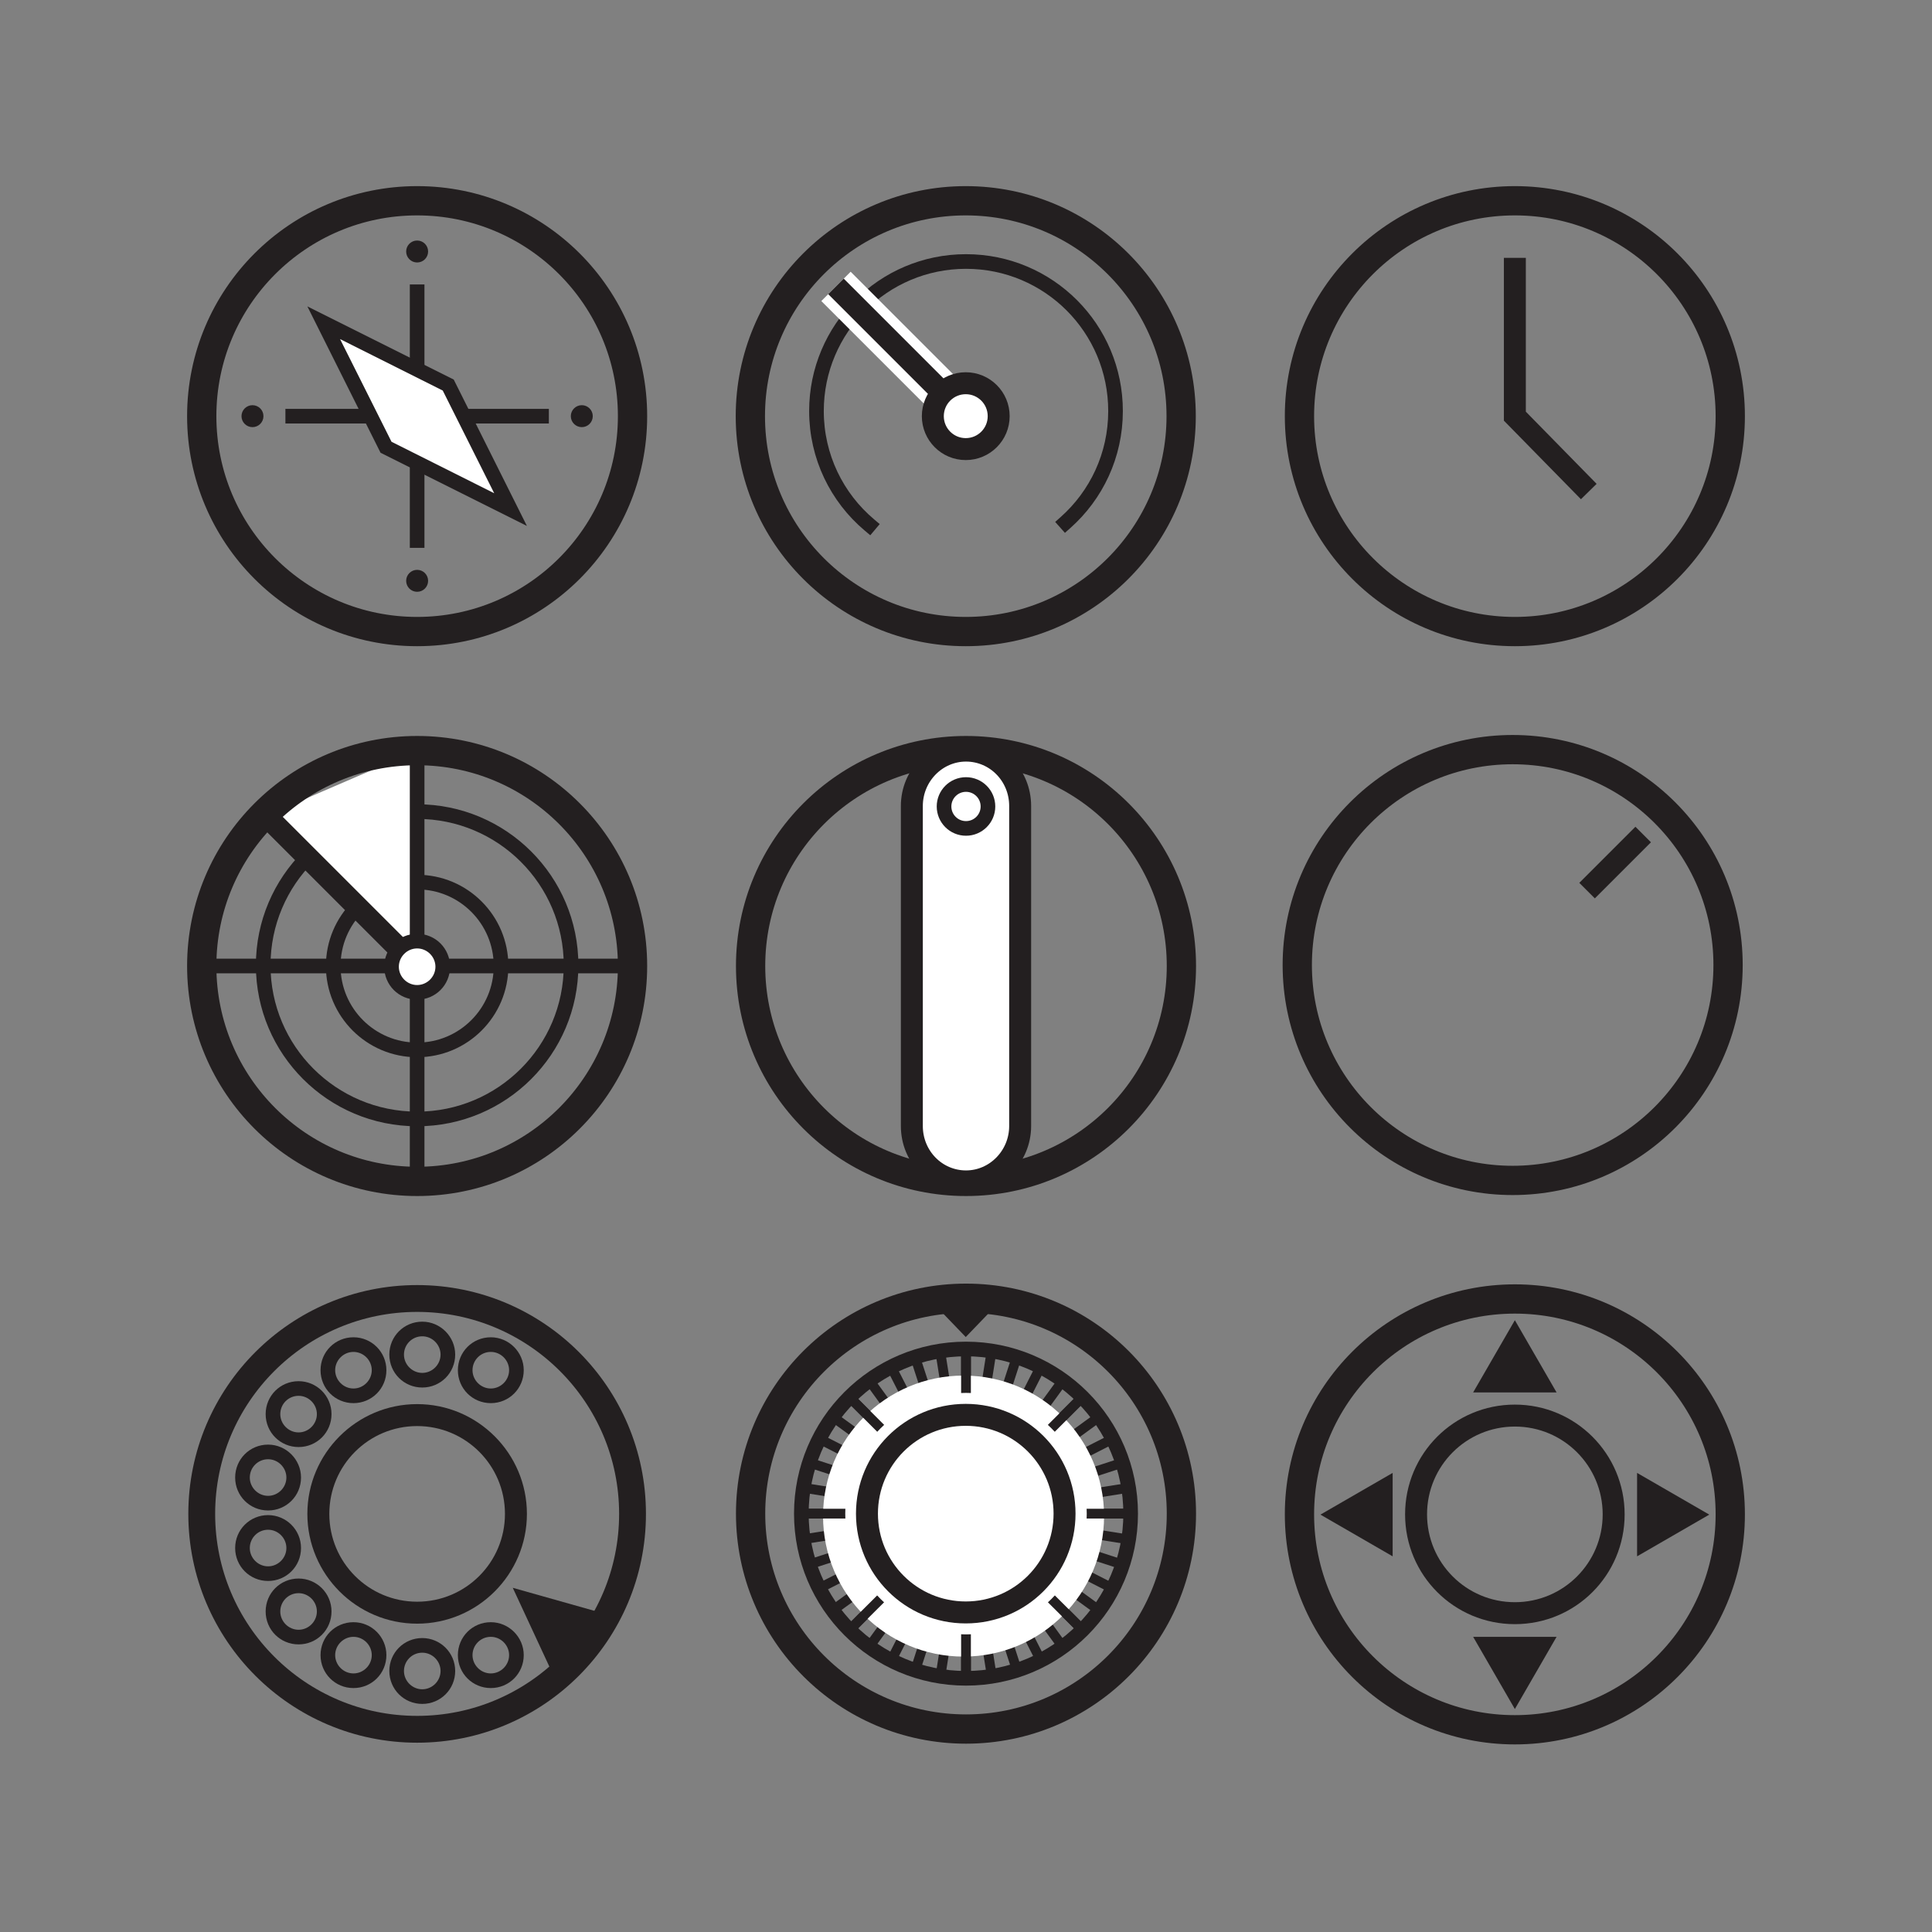 <?xml version="1.0" encoding="utf-8"?>
<!-- Generator: Adobe Illustrator 22.1.0, SVG Export Plug-In . SVG Version: 6.00 Build 0)  -->
<svg version="1.1" id="Layer_1" xmlns="http://www.w3.org/2000/svg" xmlns:xlink="http://www.w3.org/1999/xlink" x="0px" y="0px"
	 viewBox="0 0 792 792" style="enable-background:new 0 0 792 792;" xml:space="preserve">
<rect x="0" y="0" width="792" height="792" fill="#808080" stroke="none"/>
<style type="text/css">
	.st0{fill:none;stroke:#231F20;stroke-width:12;stroke-linecap:square;stroke-miterlimit:10;}
	.st1{fill:none;stroke:#231F20;stroke-width:9;stroke-miterlimit:10;}
	.st2{fill:none;stroke:#231F20;stroke-width:6;stroke-linecap:square;stroke-miterlimit:10;}
	.st3{fill:none;stroke:#FFFFFF;stroke-width:17;stroke-miterlimit:10;}
	.st4{fill:#FFFFFF;stroke:#231F20;stroke-width:9;stroke-miterlimit:10;}
	.st5{fill:none;stroke:#231F20;stroke-width:12;stroke-miterlimit:10;}
	.st6{fill:#FFFFFF;stroke:#231F20;stroke-width:6;stroke-miterlimit:10;}
	.st7{fill-rule:evenodd;clip-rule:evenodd;fill:#231F20;}
	.st8{fill:none;stroke:#231F20;stroke-width:4;stroke-miterlimit:10;}
	.st9{fill:#FFFFFF;}
	.st10{fill:#231F20;}
	.st11{fill:none;stroke:#231F20;stroke-width:6;stroke-miterlimit:10;}
	.st12{fill:none;stroke:#231F20;stroke-width:12;stroke-linecap:square;stroke-linejoin:round;stroke-miterlimit:10;}
	.st13{fill:none;stroke:#231F20;stroke-width:6;stroke-linejoin:round;stroke-miterlimit:10;}
	.st14{fill:none;stroke:#231F20;stroke-width:11;stroke-linecap:square;stroke-miterlimit:10;}
</style>
<g>
	<circle class="st0" cx="621" cy="170.6" r="88.3"/>
	<polyline class="st1" points="621,105.7 621,170.6 651.3,201.5 	"/>
</g>
<g>
	<path class="st2" d="M356.4,215.2c-13.3-11.2-21.7-28-21.7-46.7c0-33.8,27.4-61.3,61.3-61.3s61.3,27.4,61.3,61.3
		c0,18.2-7.9,34.5-20.5,45.7"/>
	<circle class="st0" cx="395.9" cy="170.6" r="88.3"/>
	<line class="st3" x1="395.9" y1="170.6" x2="342.7" y2="117.4"/>
	<line class="st4" x1="395.9" y1="170.6" x2="342.7" y2="117.4"/>
	<circle class="st4" cx="395.9" cy="170.6" r="13.5"/>
</g>
<g>
	<circle class="st0" cx="620.1" cy="395.6" r="88.3"/>
	<line class="st1" x1="673.6" y1="342.1" x2="650.6" y2="365.1"/>
</g>
<g>
	<circle class="st5" cx="396" cy="396" r="88.3"/>
	<path class="st4" d="M373.8,330.4c0-12.5,10-22.7,22.2-22.7h0c12.3,0,22.2,10.1,22.2,22.7v131.2c0,12.5-10,22.7-22.2,22.7h0
		c-12.3,0-22.2-10.1-22.2-22.7V330.4z"/>
	<ellipse class="st6" cx="396" cy="330.6" rx="9" ry="9"/>
</g>
<g>
	<circle class="st0" cx="396" cy="620.5" r="88.3"/>
	<polygon class="st7" points="395.9,548.1 413.9,529.4 377.9,529.4 	"/>
	<g>
		<line class="st8" x1="396" y1="620.5" x2="348.3" y2="668.2"/>
		<line class="st8" x1="396" y1="620.5" x2="356.3" y2="675.1"/>
		<line class="st8" x1="396" y1="620.5" x2="365.4" y2="680.6"/>
		<line class="st8" x1="396" y1="620.5" x2="375.2" y2="684.7"/>
		<line class="st8" x1="396" y1="620.5" x2="385.5" y2="687.2"/>
		<line class="st8" x1="396" y1="620.5" x2="396" y2="688"/>
		<line class="st8" x1="396" y1="620.5" x2="406.6" y2="687.2"/>
		<line class="st8" x1="396" y1="620.5" x2="416.9" y2="684.7"/>
		<line class="st8" x1="396" y1="620.5" x2="426.7" y2="680.7"/>
		<line class="st8" x1="396" y1="620.5" x2="435.7" y2="675.1"/>
		<line class="st8" x1="396" y1="620.5" x2="443.8" y2="668.2"/>
		<line class="st8" x1="396" y1="620.5" x2="450.6" y2="660.2"/>
		<line class="st8" x1="396" y1="620.5" x2="456.2" y2="651.2"/>
		<line class="st8" x1="396" y1="620.5" x2="460.2" y2="641.4"/>
		<line class="st8" x1="396" y1="620.5" x2="462.7" y2="631.1"/>
		<line class="st8" x1="396" y1="620.5" x2="463.5" y2="620.5"/>
		<line class="st8" x1="396" y1="620.5" x2="462.7" y2="609.9"/>
		<line class="st8" x1="396" y1="620.5" x2="460.2" y2="599.6"/>
		<line class="st8" x1="396" y1="620.5" x2="456.2" y2="589.8"/>
		<line class="st8" x1="396" y1="620.5" x2="450.6" y2="580.8"/>
		<line class="st8" x1="396" y1="620.5" x2="443.7" y2="572.7"/>
		<line class="st8" x1="396" y1="620.5" x2="435.7" y2="565.9"/>
		<line class="st8" x1="396" y1="620.5" x2="426.6" y2="560.3"/>
		<line class="st8" x1="396" y1="620.5" x2="416.8" y2="556.3"/>
		<line class="st8" x1="396" y1="620.5" x2="406.5" y2="553.8"/>
		<line class="st8" x1="396" y1="620.5" x2="396" y2="553"/>
		<line class="st8" x1="396" y1="620.5" x2="385.4" y2="553.8"/>
		<line class="st8" x1="396" y1="620.5" x2="375.1" y2="556.2"/>
		<line class="st8" x1="396" y1="620.5" x2="365.3" y2="560.3"/>
		<line class="st8" x1="396" y1="620.5" x2="356.3" y2="565.8"/>
		<line class="st8" x1="396" y1="620.5" x2="348.2" y2="572.7"/>
		<line class="st8" x1="396" y1="620.5" x2="341.4" y2="580.8"/>
		<line class="st8" x1="396" y1="620.5" x2="335.8" y2="589.8"/>
		<line class="st8" x1="396" y1="620.5" x2="331.8" y2="599.6"/>
		<line class="st8" x1="396" y1="620.5" x2="329.3" y2="609.9"/>
		<line class="st8" x1="396" y1="620.5" x2="328.5" y2="620.5"/>
		<line class="st8" x1="396" y1="620.5" x2="329.3" y2="631"/>
		<line class="st8" x1="396" y1="620.5" x2="331.8" y2="641.3"/>
		<line class="st8" x1="396" y1="620.5" x2="335.8" y2="651.1"/>
		<line class="st8" x1="396" y1="620.5" x2="341.4" y2="660.1"/>
	</g>
	<circle class="st9" cx="395" cy="621.5" r="57.6"/>
	<g>
		<line class="st8" x1="396" y1="620.5" x2="396" y2="688"/>
		<line class="st8" x1="396" y1="620.5" x2="443.8" y2="668.2"/>
		<line class="st8" x1="396" y1="620.5" x2="463.6" y2="620.5"/>
		<line class="st8" x1="396" y1="620.5" x2="443.8" y2="572.7"/>
		<line class="st8" x1="396" y1="620.5" x2="396" y2="553"/>
		<line class="st8" x1="396" y1="620.5" x2="348.2" y2="572.7"/>
		<line class="st8" x1="396" y1="620.5" x2="328.4" y2="620.5"/>
		<line class="st8" x1="396" y1="620.5" x2="348.2" y2="668.2"/>
	</g>
	<circle class="st9" cx="396" cy="620.5" r="49.5"/>
	<g>
		<path class="st10" d="M395.9,584.5c19.9,0,36,16.1,36,36s-16.1,36-36,36s-36-16.1-36-36S376,584.5,395.9,584.5 M395.9,575.5
			c-24.9,0-45,20.1-45,45c0,24.9,20.1,45,45,45s45-20.1,45-45C440.9,595.6,420.8,575.5,395.9,575.5L395.9,575.5z"/>
	</g>
	<circle class="st11" cx="396" cy="620.5" r="67.5"/>
</g>
<g>
	<g>
		<ellipse class="st10" cx="171" cy="103.1" rx="4.5" ry="4.5"/>
		<ellipse class="st10" cx="171" cy="238.1" rx="4.5" ry="4.5"/>
		<ellipse class="st10" cx="238.5" cy="170.6" rx="4.5" ry="4.5"/>
		<ellipse class="st10" cx="103.5" cy="170.6" rx="4.5" ry="4.5"/>
	</g>
	<circle class="st12" cx="171" cy="170.6" r="88.3"/>
	<g>
		<line class="st13" x1="171" y1="170.6" x2="171" y2="224.6"/>
		<line class="st13" x1="171" y1="170.6" x2="225" y2="170.6"/>
		<line class="st13" x1="171" y1="170.6" x2="171" y2="116.6"/>
		<line class="st13" x1="171" y1="170.6" x2="117" y2="170.6"/>
	</g>
	<g>
		<polygon class="st9" points="158.2,183.4 132.7,132.3 183.8,157.8 209.3,208.9 		"/>
		<path class="st10" d="M139.4,139l42.1,21.1l21.1,42.1l-42.1-21.1L139.4,139 M126,125.6l30,60l60,30l-30-60L126,125.6L126,125.6z"
			/>
	</g>
</g>
<g>
	<ellipse class="st11" cx="171" cy="395.7" rx="63.1" ry="63"/>
	<ellipse class="st11" cx="171" cy="396" rx="34.4" ry="34.4"/>
	<polygon class="st9" points="171,382.8 165.9,393.3 109.1,334.4 171,307.7 	"/>
	<circle class="st0" cx="171" cy="396" r="88.3"/>
	<line class="st11" x1="171" y1="307.7" x2="171" y2="484.3"/>
	<line class="st11" x1="259.3" y1="396" x2="82.7" y2="396"/>
	<line class="st1" x1="171" y1="396.3" x2="109.1" y2="334.4"/>
	<g>
		<ellipse class="st9" cx="171" cy="396.3" rx="10.5" ry="10.5"/>
		<path class="st10" d="M171,388.8c4.1,0,7.5,3.4,7.5,7.5s-3.4,7.5-7.5,7.5s-7.5-3.4-7.5-7.5S166.9,388.8,171,388.8 M171,382.8
			c-7.5,0-13.5,6-13.5,13.5s6,13.5,13.5,13.5s13.5-6,13.5-13.5S178.5,382.8,171,382.8L171,382.8z"/>
	</g>
</g>
<g>
	<circle class="st14" cx="171" cy="620.6" r="88.3"/>
	<g>
		<path class="st10" d="M144.9,554.2c4.1,0,7.5,3.4,7.5,7.5s-3.4,7.5-7.5,7.5s-7.5-3.4-7.5-7.5S140.8,554.2,144.9,554.2
			 M144.9,548.2c-7.5,0-13.5,6-13.5,13.5c0,7.5,6,13.5,13.5,13.5s13.5-6,13.5-13.5C158.4,554.3,152.4,548.2,144.9,548.2L144.9,548.2
			z"/>
	</g>
	<g>
		<path class="st10" d="M173.1,547.8c4.1,0,7.5,3.4,7.5,7.5s-3.4,7.5-7.5,7.5s-7.5-3.4-7.5-7.5S168.9,547.8,173.1,547.8
			 M173.1,541.8c-7.5,0-13.5,6-13.5,13.5c0,7.5,6,13.5,13.5,13.5s13.5-6,13.5-13.5C186.6,547.9,180.5,541.8,173.1,541.8L173.1,541.8
			z"/>
	</g>
	<g>
		<path class="st10" d="M122.4,572.2c4.1,0,7.5,3.4,7.5,7.5s-3.4,7.5-7.5,7.5s-7.5-3.4-7.5-7.5S118.2,572.2,122.4,572.2
			 M122.4,566.2c-7.5,0-13.5,6-13.5,13.5s6,13.5,13.5,13.5c7.5,0,13.5-6,13.5-13.5S129.8,566.2,122.4,566.2L122.4,566.2z"/>
	</g>
	<g>
		<path class="st10" d="M109.9,598.2c4.1,0,7.5,3.4,7.5,7.5s-3.4,7.5-7.5,7.5s-7.5-3.4-7.5-7.5S105.7,598.2,109.9,598.2
			 M109.9,592.2c-7.5,0-13.5,6-13.5,13.5c0,7.5,6,13.5,13.5,13.5c7.5,0,13.5-6,13.5-13.5C123.4,598.3,117.3,592.2,109.9,592.2
			L109.9,592.2z"/>
	</g>
	<g>
		<path class="st10" d="M109.9,627.1c4.1,0,7.5,3.4,7.5,7.5s-3.4,7.5-7.5,7.5s-7.5-3.4-7.5-7.5S105.7,627.1,109.9,627.1
			 M109.9,621.1c-7.5,0-13.5,6-13.5,13.5s6,13.5,13.5,13.5c7.5,0,13.5-6,13.5-13.5S117.3,621.1,109.9,621.1L109.9,621.1z"/>
	</g>
	<g>
		<path class="st10" d="M122.4,653.1c4.1,0,7.5,3.4,7.5,7.5s-3.4,7.5-7.5,7.5s-7.5-3.4-7.5-7.5S118.2,653.1,122.4,653.1
			 M122.4,647.1c-7.5,0-13.5,6-13.5,13.5c0,7.5,6,13.5,13.5,13.5c7.5,0,13.5-6,13.5-13.5C135.9,653.1,129.8,647.1,122.4,647.1
			L122.4,647.1z"/>
	</g>
	<g>
		<path class="st10" d="M144.9,671c4.1,0,7.5,3.4,7.5,7.5s-3.4,7.5-7.5,7.5s-7.5-3.4-7.5-7.5S140.8,671,144.9,671 M144.9,665
			c-7.5,0-13.5,6-13.5,13.5c0,7.5,6,13.5,13.5,13.5s13.5-6,13.5-13.5C158.4,671.1,152.4,665,144.9,665L144.9,665z"/>
	</g>
	<g>
		<path class="st10" d="M173.1,677.5c4.1,0,7.5,3.4,7.5,7.5s-3.4,7.5-7.5,7.5s-7.5-3.4-7.5-7.5S168.9,677.5,173.1,677.5
			 M173.1,671.5c-7.5,0-13.5,6-13.5,13.5c0,7.5,6,13.5,13.5,13.5s13.5-6,13.5-13.5C186.6,677.5,180.5,671.5,173.1,671.5L173.1,671.5
			z"/>
	</g>
	<g>
		<path class="st10" d="M201.2,554.2c4.1,0,7.5,3.4,7.5,7.5s-3.4,7.5-7.5,7.5s-7.5-3.4-7.5-7.5S197,554.2,201.2,554.2 M201.2,548.2
			c-7.5,0-13.5,6-13.5,13.5c0,7.5,6,13.5,13.5,13.5s13.5-6,13.5-13.5C214.7,554.3,208.6,548.2,201.2,548.2L201.2,548.2z"/>
	</g>
	<g>
		<path class="st10" d="M201.2,671c4.1,0,7.5,3.4,7.5,7.5s-3.4,7.5-7.5,7.5s-7.5-3.4-7.5-7.5S197,671,201.2,671 M201.2,665
			c-7.5,0-13.5,6-13.5,13.5c0,7.5,6,13.5,13.5,13.5s13.5-6,13.5-13.5C214.7,671.1,208.6,665,201.2,665L201.2,665z"/>
	</g>
	<g>
		<path class="st10" d="M171,584.6c19.9,0,36,16.1,36,36s-16.1,36-36,36c-19.9,0-36-16.1-36-36S151.1,584.6,171,584.6 M171,575.6
			c-24.8,0-45,20.2-45,45s20.2,45,45,45s45-20.2,45-45S195.8,575.6,171,575.6L171,575.6z"/>
	</g>
	<polygon class="st7" points="210.2,650.9 225.9,684.7 246,661 	"/>
</g>
<g>
	<circle class="st0" cx="621" cy="620.8" r="88.3"/>
	<g>
		<path class="st10" d="M621,584.8c19.9,0,36,16.1,36,36s-16.1,36-36,36s-36-16.1-36-36S601.1,584.8,621,584.8 M621,575.8
			c-24.9,0-45,20.1-45,45c0,24.9,20.1,45,45,45c24.9,0,45-20.1,45-45C666,596,645.9,575.8,621,575.8L621,575.8z"/>
	</g>
	<polygon class="st7" points="541.3,620.9 570.9,638 570.9,603.8 	"/>
	<polygon class="st7" points="700.7,620.9 671.1,603.8 671.1,638 	"/>
	<polygon class="st7" points="621,700.6 638.1,671 603.9,671 	"/>
	<polygon class="st7" points="621,541.2 603.9,570.8 638.1,570.8 	"/>
</g>
</svg>

